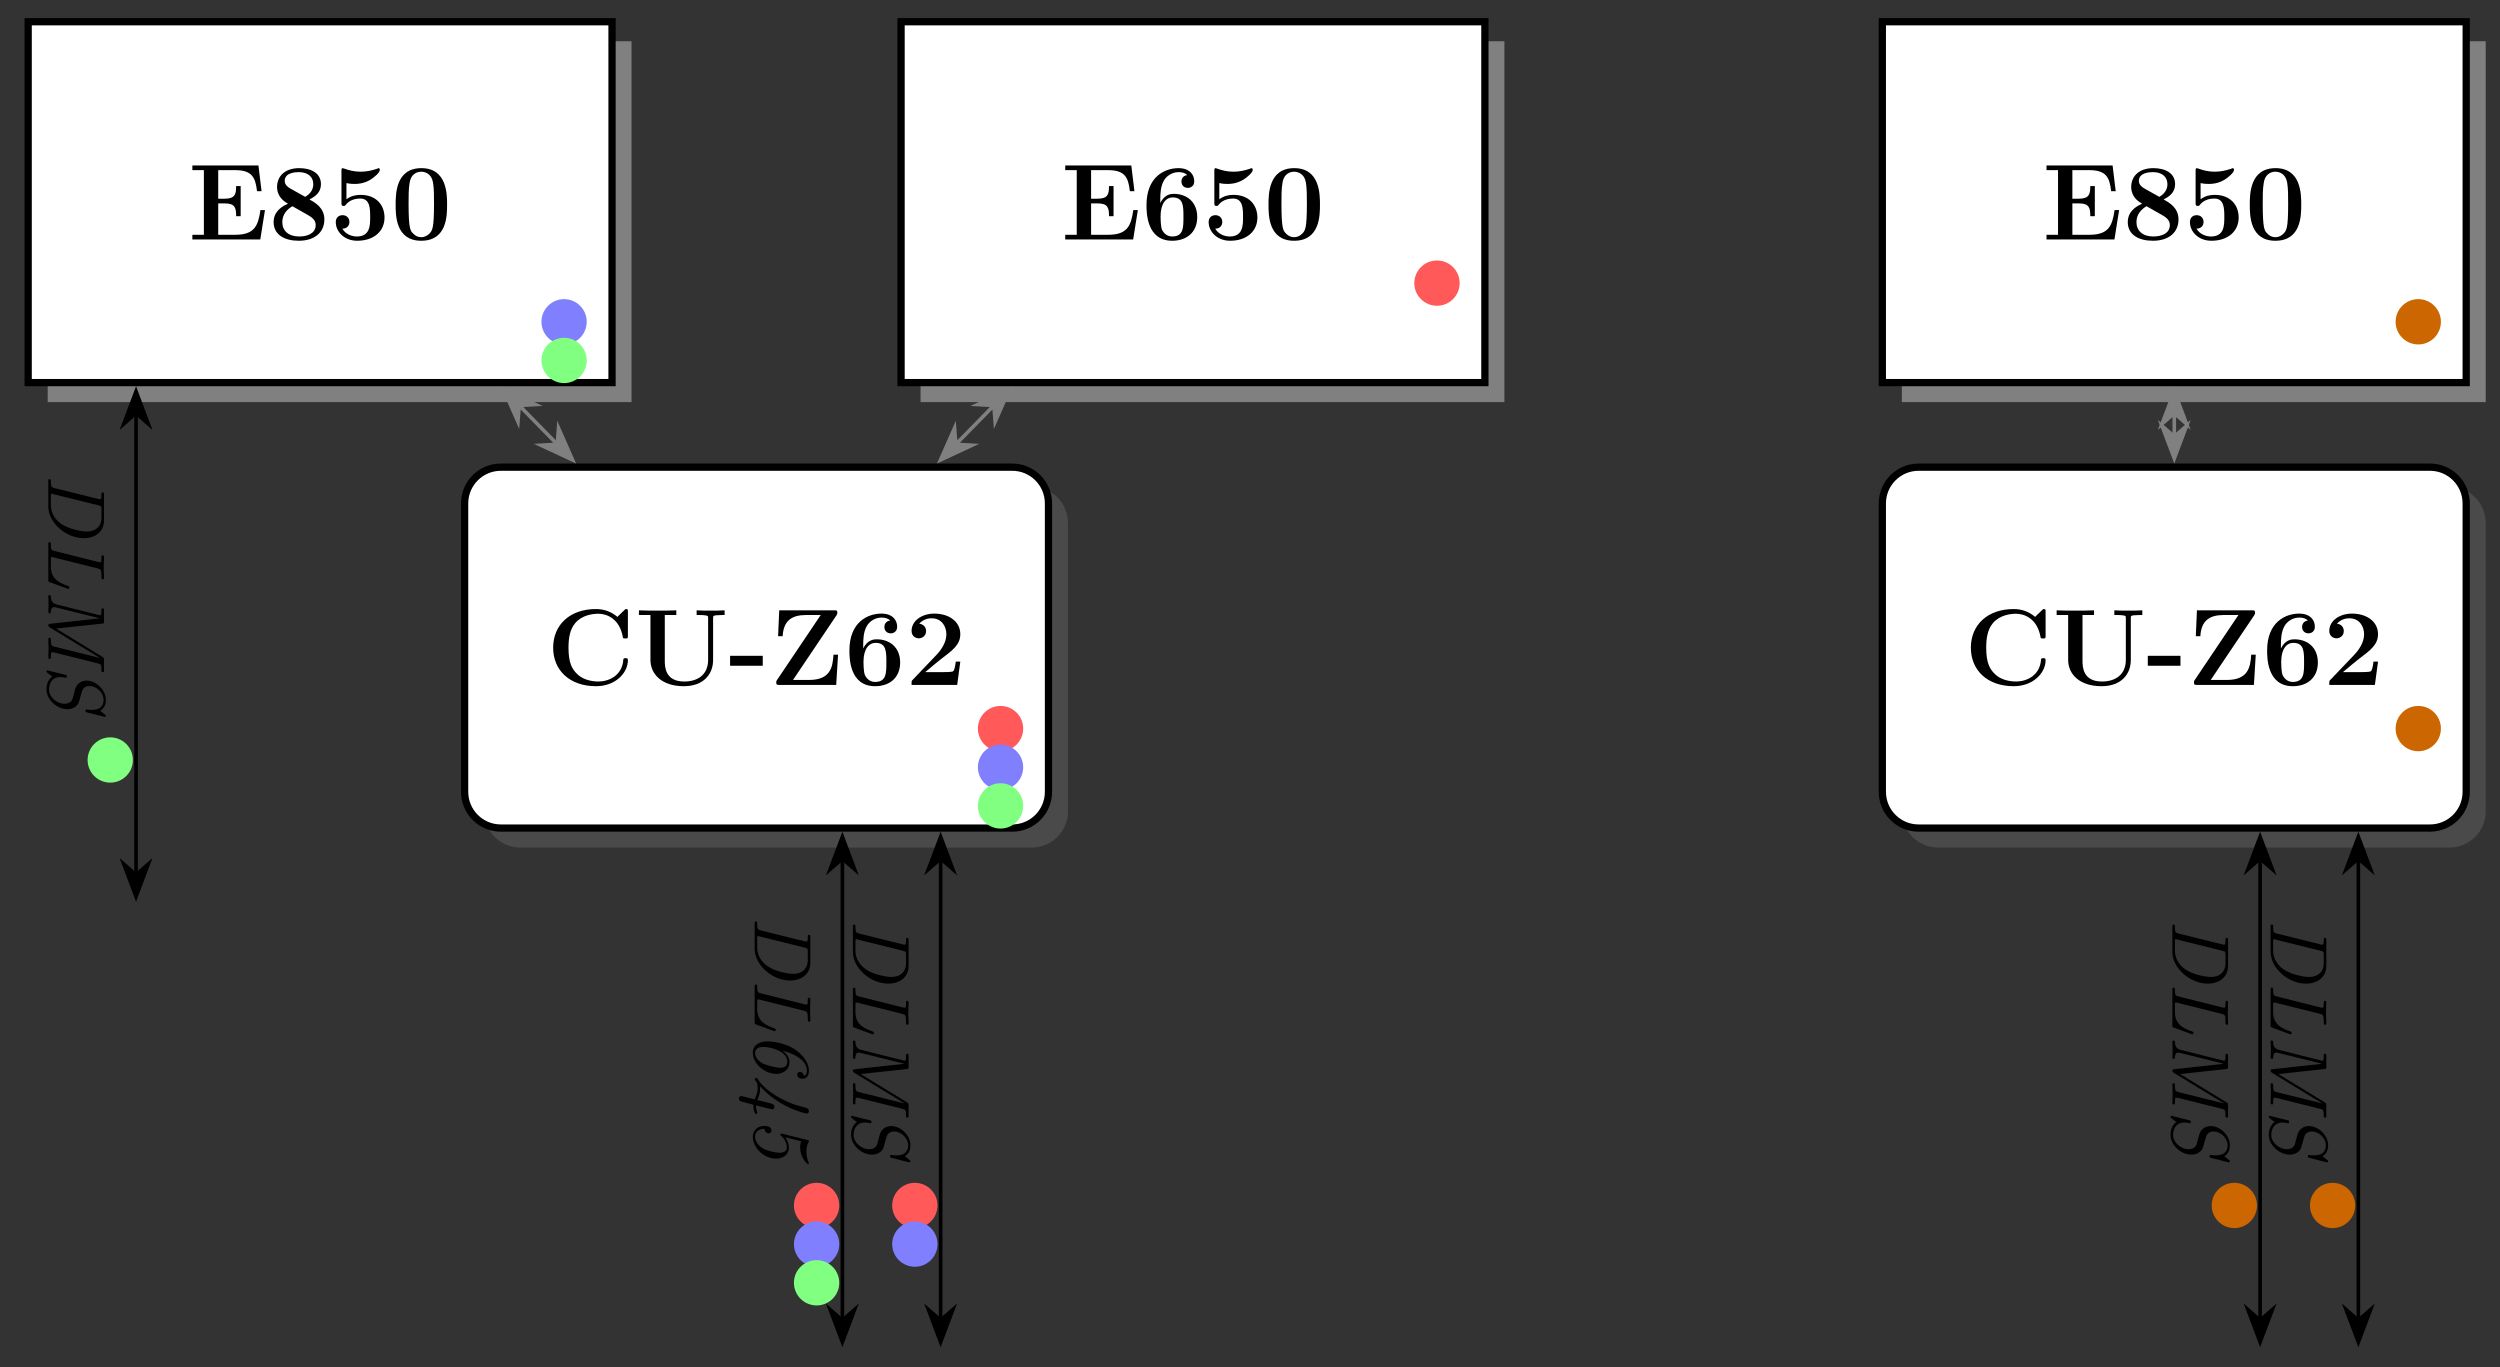 <?xml version="1.0" encoding="UTF-8"?>
<svg xmlns="http://www.w3.org/2000/svg" xmlns:xlink="http://www.w3.org/1999/xlink" width="274.924pt" height="150.345pt" viewBox="0 0 274.924 150.345" version="1.1">
<rect x="0" y="0" width="274.924" height="150.345" fill="#333333" stroke="none"/>
<defs>
<g>
<symbol overflow="visible" id="glyph0-0">
<path style="stroke:none;" d=""/>
</symbol>
<symbol overflow="visible" id="glyph0-1">
<path style="stroke:none;" d="M 8.953 -8.031 C 8.953 -8.312 8.953 -8.344 8.688 -8.344 L 7.797 -7.484 C 7.125 -8.062 6.328 -8.344 5.438 -8.344 C 2.578 -8.344 0.734 -6.609 0.734 -4.094 C 0.734 -1.641 2.516 0.141 5.453 0.141 C 7.578 0.141 8.953 -1.312 8.953 -2.719 C 8.953 -2.922 8.875 -2.938 8.703 -2.938 C 8.578 -2.938 8.469 -2.938 8.453 -2.812 C 8.344 -0.984 6.797 -0.375 5.719 -0.375 C 4.953 -0.375 3.891 -0.578 3.234 -1.344 C 2.812 -1.797 2.422 -2.453 2.422 -4.094 C 2.422 -5.266 2.609 -6.141 3.172 -6.812 C 3.938 -7.703 5.125 -7.828 5.703 -7.828 C 6.594 -7.828 8.047 -7.328 8.406 -5.219 C 8.422 -5.109 8.531 -5.109 8.672 -5.109 C 8.953 -5.109 8.953 -5.141 8.953 -5.422 Z "/>
</symbol>
<symbol overflow="visible" id="glyph0-2">
<path style="stroke:none;" d="M 8.609 -7.328 C 8.609 -7.594 8.625 -7.609 8.922 -7.656 C 9.141 -7.672 9.391 -7.688 9.594 -7.688 L 9.875 -7.688 L 9.875 -8.203 C 9.594 -8.172 8.672 -8.172 8.328 -8.172 C 8 -8.172 7.062 -8.172 6.797 -8.203 L 6.797 -7.688 L 7.062 -7.688 C 7.391 -7.688 7.406 -7.688 7.703 -7.656 C 8.047 -7.609 8.062 -7.594 8.062 -7.328 L 8.062 -2.766 C 8.062 -1.062 6.844 -0.375 5.438 -0.375 C 3.344 -0.375 3.297 -1.969 3.297 -2.672 L 3.297 -7.688 L 4.562 -7.688 L 4.562 -8.203 C 4.219 -8.172 2.938 -8.172 2.516 -8.172 C 2.078 -8.172 0.797 -8.172 0.453 -8.203 L 0.453 -7.688 L 1.719 -7.688 L 1.719 -2.75 C 1.719 -1.172 2.984 0.141 5.391 0.141 C 7.609 0.141 8.609 -1.234 8.609 -2.734 Z "/>
</symbol>
<symbol overflow="visible" id="glyph0-3">
<path style="stroke:none;" d="M 3.734 -2.109 L 3.734 -3.203 L 0.141 -3.203 L 0.141 -2.109 Z "/>
</symbol>
<symbol overflow="visible" id="glyph0-4">
<path style="stroke:none;" d="M 7.359 -7.656 C 7.453 -7.797 7.453 -7.859 7.453 -7.938 C 7.453 -8.203 7.359 -8.203 7.109 -8.203 L 1.062 -8.203 L 0.938 -5.359 L 1.438 -5.359 C 1.531 -7.062 2.438 -7.688 4 -7.688 L 5.625 -7.688 L 0.844 -0.578 C 0.734 -0.438 0.734 -0.375 0.734 -0.281 C 0.734 0 0.828 0 1.094 0 L 7.328 0 L 7.531 -3.328 L 7.031 -3.328 C 6.938 -1.938 6.703 -0.547 4.328 -0.547 L 2.578 -0.547 Z "/>
</symbol>
<symbol overflow="visible" id="glyph0-5">
<path style="stroke:none;" d="M 2.078 -4.328 C 2.078 -5.062 2.109 -5.797 2.453 -6.438 C 2.719 -6.938 3.328 -7.406 4.094 -7.406 C 4.328 -7.406 4.75 -7.375 5.047 -7.078 C 4.594 -7.031 4.406 -6.688 4.406 -6.375 C 4.406 -5.938 4.719 -5.672 5.109 -5.672 C 5.422 -5.672 5.812 -5.875 5.812 -6.391 C 5.812 -7.109 5.328 -7.844 4.078 -7.844 C 2.578 -7.844 0.562 -6.906 0.562 -3.797 C 0.562 -2.984 0.562 0.141 3.391 0.141 C 4.969 0.141 6.141 -0.781 6.141 -2.469 C 6.141 -4.141 4.984 -5.016 3.562 -5.016 C 3.328 -5.016 2.562 -5.016 2.078 -4 Z M 3.375 -0.328 C 2.625 -0.328 2.312 -0.984 2.266 -1.078 C 2.109 -1.469 2.109 -2.422 2.109 -2.531 C 2.109 -4 2.734 -4.625 3.438 -4.625 C 4.625 -4.625 4.625 -3.672 4.625 -2.469 C 4.625 -1.297 4.625 -0.328 3.375 -0.328 Z "/>
</symbol>
<symbol overflow="visible" id="glyph0-6">
<path style="stroke:none;" d="M 6.031 -2.562 L 5.531 -2.562 C 5.5 -2.312 5.422 -1.609 5.234 -1.5 C 5.141 -1.406 4.203 -1.406 4.031 -1.406 L 2.172 -1.406 C 2.625 -1.797 3.719 -2.703 3.891 -2.828 C 5.219 -3.828 6.031 -4.438 6.031 -5.578 C 6.031 -7 4.75 -7.844 3.172 -7.844 C 1.828 -7.844 0.672 -7.078 0.672 -5.938 C 0.672 -5.312 1.188 -5.125 1.453 -5.125 C 1.828 -5.125 2.266 -5.375 2.266 -5.922 C 2.266 -6.438 1.891 -6.688 1.516 -6.734 C 2 -7.281 2.625 -7.328 2.875 -7.328 C 3.984 -7.328 4.5 -6.438 4.5 -5.562 C 4.5 -4.641 3.875 -3.781 3.375 -3.266 L 0.781 -0.547 C 0.672 -0.438 0.672 -0.422 0.672 -0.203 L 0.672 0 L 5.688 0 Z "/>
</symbol>
<symbol overflow="visible" id="glyph0-7">
<path style="stroke:none;" d="M 8.438 -3.234 L 7.938 -3.234 C 7.688 -1.453 7.25 -0.516 5.156 -0.516 L 3.297 -0.516 L 3.297 -3.969 L 4 -3.969 C 5.156 -3.969 5.266 -3.484 5.266 -2.562 L 5.766 -2.562 L 5.766 -5.875 L 5.266 -5.875 C 5.266 -4.984 5.156 -4.484 4 -4.484 L 3.297 -4.484 L 3.297 -7.625 L 5.156 -7.625 C 7 -7.625 7.391 -6.844 7.562 -5.312 L 8.062 -5.312 L 7.719 -8.141 L 0.453 -8.141 L 0.453 -7.625 L 1.719 -7.625 L 1.719 -0.516 L 0.453 -0.516 L 0.453 0 L 7.922 0 Z "/>
</symbol>
<symbol overflow="visible" id="glyph0-8">
<path style="stroke:none;" d="M 4.5 -4.406 C 5.109 -4.703 5.766 -5.156 5.766 -6.078 C 5.766 -7.312 4.672 -7.844 3.375 -7.844 C 1.781 -7.844 0.938 -6.938 0.938 -5.766 C 0.938 -5.125 1.25 -4.406 2.141 -3.938 C 0.781 -3.344 0.562 -2.516 0.562 -1.906 C 0.562 -0.531 1.75 0.141 3.328 0.141 C 5.109 0.141 6.141 -0.812 6.141 -2.203 C 6.141 -3.5 5.109 -4.062 4.5 -4.406 Z M 2.359 -5.625 C 2.109 -5.766 1.781 -6.031 1.781 -6.438 C 1.781 -7.391 3.062 -7.406 3.328 -7.406 C 4.344 -7.406 4.922 -6.875 4.922 -6.078 C 4.922 -5.594 4.703 -5.078 4.031 -4.688 Z M 2.625 -3.656 L 4.281 -2.719 C 4.672 -2.484 5.188 -2.203 5.188 -1.594 C 5.188 -0.641 4.234 -0.328 3.375 -0.328 C 2.188 -0.328 1.516 -0.969 1.516 -1.906 C 1.516 -2.781 2.062 -3.328 2.625 -3.656 Z "/>
</symbol>
<symbol overflow="visible" id="glyph0-9">
<path style="stroke:none;" d="M 1.844 -6.203 C 2.25 -6.109 2.562 -6.109 2.75 -6.109 C 3.031 -6.109 3.719 -6.109 4.516 -6.594 C 4.891 -6.828 5.516 -7.359 5.516 -7.641 C 5.516 -7.703 5.516 -7.844 5.359 -7.844 C 5.359 -7.844 5.328 -7.844 5.219 -7.781 C 4.656 -7.594 4.078 -7.453 3.406 -7.453 C 2.719 -7.453 2.156 -7.594 1.594 -7.797 C 1.5 -7.812 1.469 -7.844 1.438 -7.844 C 1.297 -7.844 1.297 -7.719 1.297 -7.516 L 1.297 -4.047 C 1.297 -3.812 1.297 -3.688 1.531 -3.688 C 1.656 -3.688 1.672 -3.688 1.766 -3.812 C 1.906 -3.984 2.344 -4.5 3.359 -4.5 C 4.453 -4.5 4.453 -3.375 4.453 -2.438 C 4.453 -1.578 4.453 -0.328 2.984 -0.328 C 2.547 -0.328 1.797 -0.5 1.391 -1.188 C 2.016 -1.188 2.172 -1.656 2.172 -1.922 C 2.172 -2.359 1.859 -2.672 1.422 -2.672 C 1.062 -2.672 0.672 -2.469 0.672 -1.906 C 0.672 -0.859 1.609 0.141 3.031 0.141 C 4.875 0.141 6.031 -0.922 6.031 -2.406 C 6.031 -3.859 5.047 -4.906 3.406 -4.906 C 2.922 -4.906 2.359 -4.812 1.844 -4.422 Z "/>
</symbol>
<symbol overflow="visible" id="glyph0-10">
<path style="stroke:none;" d="M 6.188 -3.812 C 6.188 -4.953 6.188 -7.844 3.359 -7.844 C 0.531 -7.844 0.531 -4.969 0.531 -3.812 C 0.531 -2.672 0.531 0.141 3.344 0.141 C 6.172 0.141 6.188 -2.625 6.188 -3.812 Z M 3.359 -0.25 C 2.969 -0.25 2.688 -0.406 2.453 -0.656 C 2.156 -0.953 1.953 -1.141 1.953 -3.953 C 1.953 -4.797 1.953 -5.562 2.062 -6.188 C 2.219 -7.359 3.078 -7.453 3.344 -7.453 C 3.734 -7.453 4.469 -7.266 4.641 -6.266 C 4.75 -5.656 4.75 -4.688 4.75 -3.953 C 4.75 -1.141 4.562 -0.969 4.203 -0.609 C 3.969 -0.375 3.641 -0.25 3.359 -0.25 Z "/>
</symbol>
<symbol overflow="visible" id="glyph1-0">
<path style="stroke:none;" d=""/>
</symbol>
<symbol overflow="visible" id="glyph1-1">
<path style="stroke:none;" d="M 0.656 1.594 C 0.344 1.5 0.281 1.453 0.281 0.859 C 0.281 0.703 0.281 0.609 0.109 0.609 C 0 0.609 0 0.703 0 0.859 L 0 3.625 C 0 5.375 1.906 7.109 3.906 7.109 C 5.094 7.109 6.125 6.438 6.125 5.156 L 6.125 2.328 C 6.125 2.172 6.125 2.078 5.969 2.078 C 5.844 2.078 5.844 2.172 5.844 2.312 C 5.844 2.828 5.781 2.828 5.688 2.828 C 5.656 2.828 5.641 2.828 5.516 2.797 Z M 5.531 3.5 C 5.844 3.578 5.844 3.656 5.844 3.922 L 5.844 4.875 C 5.844 5.781 5.25 6.375 4.234 6.375 C 3.75 6.375 2.25 6.141 1.375 5.5 C 0.719 5.031 0.281 4.312 0.281 3.484 L 0.281 2.484 C 0.281 2.328 0.281 2.312 0.312 2.219 C 0.391 2.219 0.438 2.219 0.562 2.266 Z "/>
</symbol>
<symbol overflow="visible" id="glyph1-2">
<path style="stroke:none;" d="M 5.438 3.484 C 5.766 3.562 5.844 3.625 5.844 4.344 L 5.844 4.438 C 5.844 4.578 5.844 4.688 6.016 4.688 C 6.109 4.688 6.125 4.594 6.125 4.531 C 6.125 4.141 6.094 3.734 6.094 3.344 C 6.094 2.969 6.125 2.578 6.125 2.219 C 6.125 2.172 6.125 2.047 5.969 2.047 C 5.844 2.047 5.844 2.156 5.844 2.297 C 5.844 2.812 5.781 2.812 5.688 2.812 C 5.656 2.812 5.641 2.812 5.516 2.781 L 0.656 1.562 C 0.344 1.484 0.281 1.438 0.281 0.828 C 0.281 0.688 0.281 0.594 0.109 0.594 C 0 0.594 0 0.688 0 0.828 L 0 4.734 C 0 4.938 0.016 4.938 0.172 5 L 2.047 5.688 C 2.156 5.734 2.172 5.734 2.203 5.734 C 2.312 5.734 2.312 5.609 2.312 5.578 C 2.312 5.469 2.281 5.453 2.141 5.406 C 1.312 5.094 0.281 4.719 0.281 3.281 L 0.281 2.5 C 0.281 2.344 0.281 2.328 0.312 2.234 C 0.391 2.234 0.438 2.234 0.562 2.266 Z "/>
</symbol>
<symbol overflow="visible" id="glyph1-3">
<path style="stroke:none;" d="M 3.062 2.109 C 5.578 2.734 5.75 3.984 5.75 4.281 C 5.75 4.422 5.734 4.797 5.406 4.875 C 5.359 4.438 4.984 4.438 4.969 4.438 C 4.891 4.438 4.688 4.484 4.688 4.75 C 4.688 4.875 4.766 5.188 5.266 5.188 C 5.672 5.188 5.969 4.891 5.969 4.281 C 5.969 3.406 5.266 2.5 4.344 1.906 C 3.203 1.188 1.797 1.078 1.438 1.078 C 1 1.078 -0.203 1.188 -0.203 2.344 C -0.203 3.5 1.078 4.656 2.406 4.656 C 2.781 4.656 3.828 4.438 3.828 3.344 C 3.828 2.812 3.469 2.391 3.062 2.109 Z M 0.047 2.344 C 0.047 1.953 0.375 1.688 0.922 1.688 C 1.875 1.688 3.594 2.203 3.594 3.312 C 3.594 3.703 3.375 3.984 2.797 3.984 C 2.438 3.984 1.266 3.719 0.891 3.5 C 0.594 3.344 0.047 2.953 0.047 2.344 Z "/>
</symbol>
<symbol overflow="visible" id="glyph1-4">
<path style="stroke:none;" d="M -1.312 2.422 C -1.438 2.391 -1.453 2.391 -1.484 2.391 C -1.641 2.391 -1.734 2.5 -1.734 2.641 C -1.734 2.938 -1.547 2.984 -1.125 3.078 L -0.125 3.344 C -0.141 3.391 -0.141 3.469 -0.141 3.516 C -0.141 3.781 -0.016 4.375 0.141 4.375 C 0.172 4.375 0.281 4.328 0.281 4.25 C 0.281 4.219 0.281 4.203 0.266 4.141 C 0.188 3.953 0.141 3.734 0.141 3.547 C 0.141 3.422 0.156 3.422 0.172 3.422 C 0.219 3.422 1.016 3.625 1.125 3.656 C 1.344 3.703 1.359 3.703 1.516 3.75 C 1.656 3.781 1.891 3.844 1.922 3.844 C 2.078 3.844 2.172 3.719 2.172 3.578 C 2.172 3.297 1.922 3.234 1.734 3.188 C 1.141 3.031 0.828 2.953 0.297 2.828 C 0.438 2.438 0.453 2.438 0.5 2.266 C 0.594 1.922 0.594 1.781 0.594 1.562 C 0.594 1.438 0.594 1.422 0.594 1.312 C 1.062 1.797 1.516 2.281 2.391 2.859 C 4 3.953 5.641 4.312 5.719 4.312 C 5.875 4.312 5.969 4.203 5.969 4.047 C 5.969 3.891 5.859 3.734 5.672 3.688 L 4.766 3.438 C 4.141 3.266 3.547 3 2.984 2.703 C 2.172 2.312 1.375 1.734 0.812 1.141 C 0.719 1.031 0.531 0.828 0.5 0.766 C 0.453 0.656 0.297 0.391 0.156 0.391 C 0.125 0.391 0 0.453 0 0.531 C 0 0.578 0.109 0.719 0.188 0.828 C 0.266 0.922 0.328 1.047 0.328 1.531 C 0.328 1.719 0.328 1.891 0.219 2.188 C 0.203 2.266 0.141 2.406 0.016 2.75 Z "/>
</symbol>
<symbol overflow="visible" id="glyph1-5">
<path style="stroke:none;" d="M 5.125 2.656 C 5.062 2.812 5 3.047 5 3.375 C 5 4.359 5.719 5.172 5.875 5.172 C 5.906 5.172 5.969 5.156 5.969 5.078 C 5.969 5.062 5.969 5.047 5.922 4.953 C 5.859 4.797 5.688 4.344 5.688 3.797 C 5.688 3.484 5.734 3.125 5.906 2.781 C 5.969 2.672 5.969 2.656 5.969 2.641 C 5.969 2.562 5.922 2.531 5.797 2.516 L 3.062 1.828 C 3 1.812 2.984 1.812 2.953 1.812 C 2.875 1.812 2.828 1.859 2.828 1.938 C 2.828 2.016 2.859 2.031 2.938 2.094 C 3.297 2.406 3.547 2.859 3.547 3.344 C 3.547 3.891 2.891 3.922 2.719 3.922 C 2.422 3.922 1.484 3.766 0.938 3.453 C 0.375 3.141 0.047 2.625 0.047 2.172 C 0.047 1.797 0.266 1.281 1.109 1.281 C 1.078 1.625 1.359 1.781 1.547 1.781 C 1.75 1.781 1.844 1.641 1.844 1.469 C 1.844 0.984 1.25 0.969 1.062 0.969 C 0.375 0.969 -0.203 1.406 -0.203 2.172 C -0.203 3.297 0.938 4.562 2.359 4.562 C 3.172 4.562 3.766 4.094 3.766 3.359 C 3.766 2.969 3.641 2.594 3.359 2.219 Z "/>
</symbol>
<symbol overflow="visible" id="glyph1-6">
<path style="stroke:none;" d="M 5.453 8.156 C 5.781 8.234 5.844 8.281 5.844 8.875 C 5.844 9.031 5.844 9.125 6.016 9.125 C 6.125 9.125 6.125 9.047 6.125 8.891 L 6.125 7.781 C 6.125 7.594 6.125 7.547 5.953 7.438 L 0.859 4.328 L 5.906 3.781 C 6.109 3.766 6.125 3.75 6.125 3.516 L 6.125 2.344 C 6.125 2.203 6.125 2.094 5.969 2.094 C 5.844 2.094 5.844 2.203 5.844 2.344 C 5.844 2.859 5.781 2.859 5.688 2.859 C 5.656 2.859 5.641 2.859 5.516 2.828 L 0.922 1.672 C 0.344 1.531 0.281 1.109 0.281 0.781 C 0.281 0.75 0.266 0.641 0.109 0.641 C 0.047 0.641 0 0.688 0 0.766 C 0 1.031 0.031 1.344 0.031 1.625 C 0.031 1.906 0 2.219 0 2.5 C 0 2.531 0 2.656 0.156 2.656 C 0.266 2.656 0.281 2.562 0.281 2.5 C 0.297 2.016 0.5 1.969 0.656 1.969 C 0.688 1.969 0.75 1.969 0.891 2.016 L 5.625 3.188 L 5.625 3.203 L 0.219 3.797 C 0.062 3.812 0 3.828 0 3.969 C 0 4.094 0.094 4.141 0.172 4.203 L 5.688 7.562 L 0.656 6.312 C 0.344 6.234 0.281 6.172 0.281 5.578 C 0.281 5.438 0.281 5.344 0.109 5.344 C 0.031 5.344 0 5.406 0 5.469 C 0 5.797 0.031 6.141 0.031 6.469 C 0.031 6.812 0 7.172 0 7.5 C 0 7.547 0 7.672 0.156 7.672 C 0.281 7.672 0.281 7.578 0.281 7.438 C 0.281 6.922 0.328 6.922 0.438 6.922 C 0.5 6.922 0.578 6.938 0.641 6.953 Z "/>
</symbol>
<symbol overflow="visible" id="glyph1-7">
<path style="stroke:none;" d="M 6.109 5.766 C 6.141 5.766 6.203 5.781 6.219 5.781 C 6.234 5.781 6.328 5.781 6.328 5.672 C 6.328 5.609 6.312 5.594 6.219 5.531 L 5.719 5.109 C 6.203 4.812 6.328 4.328 6.328 3.922 C 6.328 2.812 5.25 1.797 4.219 1.797 C 3.281 1.797 3 2.562 2.969 2.688 L 2.672 3.766 C 2.625 3.953 2.438 4.344 1.781 4.344 C 0.938 4.344 0.078 3.594 0.078 2.797 C 0.078 2.109 0.391 1.406 1.344 1.406 C 1.547 1.406 1.734 1.453 1.891 1.484 C 1.906 1.484 1.906 1.484 1.922 1.484 C 2.031 1.484 2.031 1.406 2.031 1.344 C 2.031 1.219 2.016 1.188 1.859 1.156 L 0.031 0.703 C 0 0.688 -0.078 0.672 -0.094 0.672 C -0.156 0.672 -0.203 0.719 -0.203 0.797 C -0.203 0.859 -0.172 0.875 -0.094 0.938 C 0.156 1.141 0.375 1.312 0.438 1.344 C -0.156 1.766 -0.203 2.5 -0.203 2.766 C -0.203 3.891 0.953 4.938 2.094 4.938 C 2.234 4.938 2.656 4.938 3.031 4.625 C 3.312 4.391 3.359 4.234 3.547 3.5 L 3.719 2.938 C 3.828 2.578 4.156 2.391 4.531 2.391 C 5.297 2.391 6.078 3.109 6.078 3.906 C 6.078 4.797 5.438 5.016 4.797 5.016 C 4.531 5.016 4.516 5.016 4.312 4.984 C 4.234 4.969 4.219 4.969 4.203 4.969 C 4.094 4.969 4.094 5.062 4.094 5.125 C 4.094 5.219 4.094 5.25 4.266 5.297 Z "/>
</symbol>
</g>
</defs>
<g id="surface1">
<path style=" stroke:none;fill-rule:nonzero;fill:rgb(50%,50%,50%);fill-opacity:0.3;" d="M 113.461 53.52 L 57.223 53.52 C 55.023 53.52 53.238 55.305 53.238 57.508 L 53.238 89.223 C 53.238 91.422 55.023 93.207 57.223 93.207 L 113.461 93.207 C 115.66 93.207 117.445 91.422 117.445 89.223 L 117.445 57.508 C 117.445 55.305 115.66 53.52 113.461 53.52 Z "/>
<path style="fill-rule:nonzero;fill:rgb(100%,100%,100%);fill-opacity:1;stroke-width:0.797;stroke-linecap:butt;stroke-linejoin:miter;stroke:rgb(0%,0%,0%);stroke-opacity:1;stroke-miterlimit:10;" d="M 28.119 19.844 L -28.119 19.844 C -30.318 19.844 -32.103 18.059 -32.103 15.856 L -32.103 -15.859 C -32.103 -18.058 -30.318 -19.843 -28.119 -19.843 L 28.119 -19.843 C 30.319 -19.843 32.104 -18.058 32.104 -15.859 L 32.104 15.856 C 32.104 18.059 30.319 19.844 28.119 19.844 Z " transform="matrix(1,0,0,-1,83.197,71.219)"/>
<g style="fill:rgb(0%,0%,0%);fill-opacity:1;">
  <use xlink:href="#glyph0-1" x="60.096" y="75.321"/>
  <use xlink:href="#glyph0-2" x="69.81" y="75.321"/>
  <use xlink:href="#glyph0-3" x="80.146" y="75.321"/>
  <use xlink:href="#glyph0-4" x="84.629" y="75.321"/>
  <use xlink:href="#glyph0-5" x="92.848" y="75.321"/>
  <use xlink:href="#glyph0-6" x="99.573" y="75.321"/>
</g>
<path style=" stroke:none;fill-rule:nonzero;fill:rgb(50%,50%,50%);fill-opacity:0.3;" d="M 269.367 53.52 L 213.133 53.52 C 210.93 53.52 209.145 55.305 209.145 57.508 L 209.145 89.223 C 209.145 91.422 210.93 93.207 213.133 93.207 L 269.367 93.207 C 271.566 93.207 273.352 91.422 273.352 89.223 L 273.352 57.508 C 273.352 55.305 271.566 53.52 269.367 53.52 Z "/>
<path style="fill-rule:nonzero;fill:rgb(100%,100%,100%);fill-opacity:1;stroke-width:0.797;stroke-linecap:butt;stroke-linejoin:miter;stroke:rgb(0%,0%,0%);stroke-opacity:1;stroke-miterlimit:10;" d="M 184.026 19.844 L 127.791 19.844 C 125.588 19.844 123.803 18.059 123.803 15.856 L 123.803 -15.859 C 123.803 -18.058 125.588 -19.843 127.791 -19.843 L 184.026 -19.843 C 186.225 -19.843 188.01 -18.058 188.01 -15.859 L 188.01 15.856 C 188.01 18.059 186.225 19.844 184.026 19.844 Z " transform="matrix(1,0,0,-1,83.197,71.219)"/>
<g style="fill:rgb(0%,0%,0%);fill-opacity:1;">
  <use xlink:href="#glyph0-1" x="216.001" y="75.321"/>
  <use xlink:href="#glyph0-2" x="225.715" y="75.321"/>
  <use xlink:href="#glyph0-3" x="236.051" y="75.321"/>
  <use xlink:href="#glyph0-4" x="240.534" y="75.321"/>
  <use xlink:href="#glyph0-5" x="248.753" y="75.321"/>
  <use xlink:href="#glyph0-6" x="255.478" y="75.321"/>
</g>
<path style=" stroke:none;fill-rule:nonzero;fill:rgb(50%,50%,50%);fill-opacity:1;" d="M 5.246 44.219 L 69.449 44.219 L 69.449 4.535 L 5.246 4.535 Z "/>
<path style="fill-rule:nonzero;fill:rgb(100%,100%,100%);fill-opacity:1;stroke-width:0.797;stroke-linecap:butt;stroke-linejoin:miter;stroke:rgb(0%,0%,0%);stroke-opacity:1;stroke-miterlimit:10;" d="M -80.099 29.145 L -15.892 29.145 L -15.892 68.828 L -80.099 68.828 Z " transform="matrix(1,0,0,-1,83.197,71.219)"/>
<g style="fill:rgb(0%,0%,0%);fill-opacity:1;">
  <use xlink:href="#glyph0-7" x="20.701" y="26.335"/>
  <use xlink:href="#glyph0-8" x="29.529" y="26.335"/>
  <use xlink:href="#glyph0-9" x="36.254" y="26.335"/>
  <use xlink:href="#glyph0-10" x="42.978" y="26.335"/>
</g>
<path style=" stroke:none;fill-rule:nonzero;fill:rgb(50%,50%,50%);fill-opacity:1;" d="M 101.234 44.219 L 165.438 44.219 L 165.438 4.535 L 101.234 4.535 Z "/>
<path style="fill-rule:nonzero;fill:rgb(100%,100%,100%);fill-opacity:1;stroke-width:0.797;stroke-linecap:butt;stroke-linejoin:miter;stroke:rgb(0%,0%,0%);stroke-opacity:1;stroke-miterlimit:10;" d="M 15.893 29.145 L 80.096 29.145 L 80.096 68.828 L 15.893 68.828 Z " transform="matrix(1,0,0,-1,83.197,71.219)"/>
<g style="fill:rgb(0%,0%,0%);fill-opacity:1;">
  <use xlink:href="#glyph0-7" x="116.69" y="26.335"/>
  <use xlink:href="#glyph0-5" x="125.518" y="26.335"/>
  <use xlink:href="#glyph0-9" x="132.243" y="26.335"/>
  <use xlink:href="#glyph0-10" x="138.967" y="26.335"/>
</g>
<path style=" stroke:none;fill-rule:nonzero;fill:rgb(50%,50%,50%);fill-opacity:1;" d="M 209.145 44.219 L 273.352 44.219 L 273.352 4.535 L 209.145 4.535 Z "/>
<path style="fill-rule:nonzero;fill:rgb(100%,100%,100%);fill-opacity:1;stroke-width:0.797;stroke-linecap:butt;stroke-linejoin:miter;stroke:rgb(0%,0%,0%);stroke-opacity:1;stroke-miterlimit:10;" d="M 123.803 29.145 L 188.01 29.145 L 188.01 68.828 L 123.803 68.828 Z " transform="matrix(1,0,0,-1,83.197,71.219)"/>
<g style="fill:rgb(0%,0%,0%);fill-opacity:1;">
  <use xlink:href="#glyph0-7" x="224.601" y="26.335"/>
  <use xlink:href="#glyph0-8" x="233.429" y="26.335"/>
  <use xlink:href="#glyph0-9" x="240.154" y="26.335"/>
  <use xlink:href="#glyph0-10" x="246.878" y="26.335"/>
</g>
<path style="fill:none;stroke-width:0.399;stroke-linecap:butt;stroke-linejoin:miter;stroke:rgb(50%,50%,50%);stroke-opacity:1;stroke-miterlimit:10;" d="M -21.982 22.43 L -26.029 26.559 " transform="matrix(1,0,0,-1,83.197,71.219)"/>
<path style="fill-rule:nonzero;fill:rgb(50%,50%,50%);fill-opacity:1;stroke-width:0.399;stroke-linecap:butt;stroke-linejoin:miter;stroke:rgb(50%,50%,50%);stroke-opacity:1;stroke-miterlimit:10;" d="M 4.215 -0.002 L 0.642 1.346 L 1.818 0.002 L 0.643 -1.346 Z " transform="matrix(0.7,0.714,0.714,-0.7,60.011,47.562)"/>
<path style="fill-rule:nonzero;fill:rgb(50%,50%,50%);fill-opacity:1;stroke-width:0.399;stroke-linecap:butt;stroke-linejoin:miter;stroke:rgb(50%,50%,50%);stroke-opacity:1;stroke-miterlimit:10;" d="M 4.215 0 L 0.645 1.346 L 1.818 -0.001 L 0.644 -1.344 Z " transform="matrix(-0.7,-0.714,-0.714,0.7,58.37,45.889)"/>
<path style="fill:none;stroke-width:0.399;stroke-linecap:butt;stroke-linejoin:miter;stroke:rgb(50%,50%,50%);stroke-opacity:1;stroke-miterlimit:10;" d="M 21.983 22.43 L 26.03 26.559 " transform="matrix(1,0,0,-1,83.197,71.219)"/>
<path style="fill-rule:nonzero;fill:rgb(50%,50%,50%);fill-opacity:1;stroke-width:0.399;stroke-linecap:butt;stroke-linejoin:miter;stroke:rgb(50%,50%,50%);stroke-opacity:1;stroke-miterlimit:10;" d="M 4.217 0 L 0.643 1.347 L 1.817 -0.001 L 0.642 -1.346 Z " transform="matrix(-0.7,0.714,0.714,0.7,106.383,47.562)"/>
<path style="fill-rule:nonzero;fill:rgb(50%,50%,50%);fill-opacity:1;stroke-width:0.399;stroke-linecap:butt;stroke-linejoin:miter;stroke:rgb(50%,50%,50%);stroke-opacity:1;stroke-miterlimit:10;" d="M 4.215 -0 L 0.641 1.346 L 1.818 0.001 L 0.645 -1.346 Z " transform="matrix(0.7,-0.714,-0.714,-0.7,108.024,45.889)"/>
<path style="fill:none;stroke-width:0.399;stroke-linecap:butt;stroke-linejoin:miter;stroke:rgb(50%,50%,50%);stroke-opacity:1;stroke-miterlimit:10;" d="M 155.908 23.305 L 155.908 25.68 " transform="matrix(1,0,0,-1,83.197,71.219)"/>
<path style="fill-rule:nonzero;fill:rgb(50%,50%,50%);fill-opacity:1;stroke-width:0.399;stroke-linecap:butt;stroke-linejoin:miter;stroke:rgb(50%,50%,50%);stroke-opacity:1;stroke-miterlimit:10;" d="M 4.214 0.001 L 0.644 1.345 L 1.816 0.001 L 0.644 -1.347 Z " transform="matrix(0,1,1,0,239.105,46.196)"/>
<path style="fill-rule:nonzero;fill:rgb(50%,50%,50%);fill-opacity:1;stroke-width:0.399;stroke-linecap:butt;stroke-linejoin:miter;stroke:rgb(50%,50%,50%);stroke-opacity:1;stroke-miterlimit:10;" d="M 4.213 -0.001 L 0.643 1.347 L 1.818 -0.001 L 0.643 -1.345 Z " transform="matrix(0,-1,-1,0,239.105,47.256)"/>
<path style="fill:none;stroke-width:0.399;stroke-linecap:butt;stroke-linejoin:miter;stroke:rgb(0%,0%,0%);stroke-opacity:1;stroke-miterlimit:10;" d="M 9.44 -23.304 L 9.44 -73.871 " transform="matrix(1,0,0,-1,83.197,71.219)"/>
<path style="fill-rule:nonzero;fill:rgb(0%,0%,0%);fill-opacity:1;stroke-width:0.399;stroke-linecap:butt;stroke-linejoin:miter;stroke:rgb(0%,0%,0%);stroke-opacity:1;stroke-miterlimit:10;" d="M 4.215 -0.001 L 0.645 1.347 L 1.816 -0.001 L 0.645 -1.345 Z " transform="matrix(0,-1,-1,0,92.636,96.242)"/>
<path style="fill-rule:nonzero;fill:rgb(0%,0%,0%);fill-opacity:1;stroke-width:0.399;stroke-linecap:butt;stroke-linejoin:miter;stroke:rgb(0%,0%,0%);stroke-opacity:1;stroke-miterlimit:10;" d="M 4.214 0.001 L 0.644 1.345 L 1.82 0.001 L 0.644 -1.347 Z " transform="matrix(0,1,1,0,92.636,143.372)"/>
<g style="fill:rgb(0%,0%,0%);fill-opacity:1;">
  <use xlink:href="#glyph1-1" x="82.989" y="100.719"/>
  <use xlink:href="#glyph1-2" x="82.989" y="107.668"/>
  <use xlink:href="#glyph1-3" x="82.989" y="113.441"/>
  <use xlink:href="#glyph1-4" x="82.989" y="118.145"/>
  <use xlink:href="#glyph1-5" x="82.989" y="122.85"/>
</g>
<path style="fill:none;stroke-width:0.399;stroke-linecap:butt;stroke-linejoin:miter;stroke:rgb(0%,0%,0%);stroke-opacity:1;stroke-miterlimit:10;" d="M 20.244 -23.304 L 20.244 -73.871 " transform="matrix(1,0,0,-1,83.197,71.219)"/>
<path style="fill-rule:nonzero;fill:rgb(0%,0%,0%);fill-opacity:1;stroke-width:0.399;stroke-linecap:butt;stroke-linejoin:miter;stroke:rgb(0%,0%,0%);stroke-opacity:1;stroke-miterlimit:10;" d="M 4.215 -0.001 L 0.645 1.346 L 1.816 -0.001 L 0.645 -1.345 Z " transform="matrix(0,-1,-1,0,103.44,96.242)"/>
<path style="fill-rule:nonzero;fill:rgb(0%,0%,0%);fill-opacity:1;stroke-width:0.399;stroke-linecap:butt;stroke-linejoin:miter;stroke:rgb(0%,0%,0%);stroke-opacity:1;stroke-miterlimit:10;" d="M 4.214 0.001 L 0.644 1.345 L 1.82 0.001 L 0.644 -1.346 Z " transform="matrix(0,1,1,0,103.44,143.372)"/>
<g style="fill:rgb(0%,0%,0%);fill-opacity:1;">
  <use xlink:href="#glyph1-1" x="93.793" y="101.062"/>
  <use xlink:href="#glyph1-2" x="93.793" y="108.011"/>
  <use xlink:href="#glyph1-6" x="93.793" y="113.784"/>
  <use xlink:href="#glyph1-7" x="93.793" y="122.036"/>
</g>
<path style="fill:none;stroke-width:0.399;stroke-linecap:butt;stroke-linejoin:miter;stroke:rgb(0%,0%,0%);stroke-opacity:1;stroke-miterlimit:10;" d="M -68.236 25.68 L -68.236 -24.883 " transform="matrix(1,0,0,-1,83.197,71.219)"/>
<path style="fill-rule:nonzero;fill:rgb(0%,0%,0%);fill-opacity:1;stroke-width:0.399;stroke-linecap:butt;stroke-linejoin:miter;stroke:rgb(0%,0%,0%);stroke-opacity:1;stroke-miterlimit:10;" d="M 4.213 -0.002 L 0.643 1.346 L 1.818 -0.002 L 0.643 -1.345 Z " transform="matrix(0,-1,-1,0,14.959,47.256)"/>
<path style="fill-rule:nonzero;fill:rgb(0%,0%,0%);fill-opacity:1;stroke-width:0.399;stroke-linecap:butt;stroke-linejoin:miter;stroke:rgb(0%,0%,0%);stroke-opacity:1;stroke-miterlimit:10;" d="M 4.216 0.002 L 0.642 1.345 L 1.818 0.002 L 0.642 -1.346 Z " transform="matrix(0,1,1,0,14.959,94.385)"/>
<g style="fill:rgb(0%,0%,0%);fill-opacity:1;">
  <use xlink:href="#glyph1-1" x="5.313" y="52.076"/>
  <use xlink:href="#glyph1-2" x="5.313" y="59.025"/>
  <use xlink:href="#glyph1-6" x="5.313" y="64.798"/>
  <use xlink:href="#glyph1-7" x="5.313" y="73.05"/>
</g>
<path style="fill:none;stroke-width:0.399;stroke-linecap:butt;stroke-linejoin:miter;stroke:rgb(0%,0%,0%);stroke-opacity:1;stroke-miterlimit:10;" d="M 165.346 -23.304 L 165.346 -73.871 " transform="matrix(1,0,0,-1,83.197,71.219)"/>
<path style="fill-rule:nonzero;fill:rgb(0%,0%,0%);fill-opacity:1;stroke-width:0.399;stroke-linecap:butt;stroke-linejoin:miter;stroke:rgb(0%,0%,0%);stroke-opacity:1;stroke-miterlimit:10;" d="M 4.215 0 L 0.645 1.344 L 1.816 0 L 0.645 -1.347 Z " transform="matrix(0,-1,-1,0,248.543,96.242)"/>
<path style="fill-rule:nonzero;fill:rgb(0%,0%,0%);fill-opacity:1;stroke-width:0.399;stroke-linecap:butt;stroke-linejoin:miter;stroke:rgb(0%,0%,0%);stroke-opacity:1;stroke-miterlimit:10;" d="M 4.214 -0 L 0.644 1.347 L 1.82 -0 L 0.644 -1.344 Z " transform="matrix(0,1,1,0,248.543,143.372)"/>
<g style="fill:rgb(0%,0%,0%);fill-opacity:1;">
  <use xlink:href="#glyph1-1" x="238.894" y="101.062"/>
  <use xlink:href="#glyph1-2" x="238.894" y="108.011"/>
  <use xlink:href="#glyph1-6" x="238.894" y="113.784"/>
  <use xlink:href="#glyph1-7" x="238.894" y="122.036"/>
</g>
<path style="fill:none;stroke-width:0.399;stroke-linecap:butt;stroke-linejoin:miter;stroke:rgb(0%,0%,0%);stroke-opacity:1;stroke-miterlimit:10;" d="M 176.151 -23.304 L 176.151 -73.871 " transform="matrix(1,0,0,-1,83.197,71.219)"/>
<path style="fill-rule:nonzero;fill:rgb(0%,0%,0%);fill-opacity:1;stroke-width:0.399;stroke-linecap:butt;stroke-linejoin:miter;stroke:rgb(0%,0%,0%);stroke-opacity:1;stroke-miterlimit:10;" d="M 4.215 -0 L 0.645 1.348 L 1.816 -0 L 0.645 -1.344 Z " transform="matrix(0,-1,-1,0,259.348,96.242)"/>
<path style="fill-rule:nonzero;fill:rgb(0%,0%,0%);fill-opacity:1;stroke-width:0.399;stroke-linecap:butt;stroke-linejoin:miter;stroke:rgb(0%,0%,0%);stroke-opacity:1;stroke-miterlimit:10;" d="M 4.214 0 L 0.644 1.344 L 1.82 0 L 0.644 -1.348 Z " transform="matrix(0,1,1,0,259.348,143.372)"/>
<g style="fill:rgb(0%,0%,0%);fill-opacity:1;">
  <use xlink:href="#glyph1-1" x="249.698" y="101.062"/>
  <use xlink:href="#glyph1-2" x="249.698" y="108.011"/>
  <use xlink:href="#glyph1-6" x="249.698" y="113.784"/>
  <use xlink:href="#glyph1-7" x="249.698" y="122.036"/>
</g>
<path style=" stroke:none;fill-rule:nonzero;fill:rgb(100%,34.999%,34.999%);fill-opacity:1;" d="M 92.293 132.562 C 92.293 131.188 91.176 130.074 89.801 130.074 C 88.426 130.074 87.309 131.188 87.309 132.562 C 87.309 133.938 88.426 135.055 89.801 135.055 C 91.176 135.055 92.293 133.938 92.293 132.562 Z "/>
<path style=" stroke:none;fill-rule:nonzero;fill:rgb(50%,50%,100%);fill-opacity:1;" d="M 92.293 136.816 C 92.293 135.441 91.176 134.324 89.801 134.324 C 88.426 134.324 87.309 135.441 87.309 136.816 C 87.309 138.191 88.426 139.305 89.801 139.305 C 91.176 139.305 92.293 138.191 92.293 136.816 Z "/>
<path style=" stroke:none;fill-rule:nonzero;fill:rgb(50%,100%,50%);fill-opacity:1;" d="M 92.293 141.066 C 92.293 139.691 91.176 138.578 89.801 138.578 C 88.426 138.578 87.309 139.691 87.309 141.066 C 87.309 142.441 88.426 143.559 89.801 143.559 C 91.176 143.559 92.293 142.441 92.293 141.066 Z "/>
<path style=" stroke:none;fill-rule:nonzero;fill:rgb(100%,34.999%,34.999%);fill-opacity:1;" d="M 103.098 132.562 C 103.098 131.188 101.98 130.074 100.605 130.074 C 99.23 130.074 98.113 131.188 98.113 132.562 C 98.113 133.938 99.23 135.055 100.605 135.055 C 101.98 135.055 103.098 133.938 103.098 132.562 Z "/>
<path style=" stroke:none;fill-rule:nonzero;fill:rgb(50%,50%,100%);fill-opacity:1;" d="M 103.098 136.816 C 103.098 135.441 101.98 134.324 100.605 134.324 C 99.23 134.324 98.113 135.441 98.113 136.816 C 98.113 138.191 99.23 139.305 100.605 139.305 C 101.98 139.305 103.098 138.191 103.098 136.816 Z "/>
<path style=" stroke:none;fill-rule:nonzero;fill:rgb(50%,100%,50%);fill-opacity:1;" d="M 14.613 83.578 C 14.613 82.199 13.5 81.086 12.125 81.086 C 10.75 81.086 9.633 82.199 9.633 83.578 C 9.633 84.953 10.75 86.066 12.125 86.066 C 13.5 86.066 14.613 84.953 14.613 83.578 Z "/>
<path style=" stroke:none;fill-rule:nonzero;fill:rgb(100%,34.999%,34.999%);fill-opacity:1;" d="M 112.52 80.121 C 112.52 78.746 111.406 77.633 110.027 77.633 C 108.652 77.633 107.539 78.746 107.539 80.121 C 107.539 81.496 108.652 82.613 110.027 82.613 C 111.406 82.613 112.52 81.496 112.52 80.121 Z "/>
<path style=" stroke:none;fill-rule:nonzero;fill:rgb(50%,50%,100%);fill-opacity:1;" d="M 112.52 84.375 C 112.52 82.996 111.406 81.883 110.027 81.883 C 108.652 81.883 107.539 82.996 107.539 84.375 C 107.539 85.75 108.652 86.863 110.027 86.863 C 111.406 86.863 112.52 85.75 112.52 84.375 Z "/>
<path style=" stroke:none;fill-rule:nonzero;fill:rgb(50%,100%,50%);fill-opacity:1;" d="M 112.52 88.625 C 112.52 87.25 111.406 86.133 110.027 86.133 C 108.652 86.133 107.539 87.25 107.539 88.625 C 107.539 90 108.652 91.117 110.027 91.117 C 111.406 91.117 112.52 90 112.52 88.625 Z "/>
<path style=" stroke:none;fill-rule:nonzero;fill:rgb(100%,34.999%,34.999%);fill-opacity:1;" d="M 160.516 31.137 C 160.516 29.758 159.398 28.645 158.023 28.645 C 156.648 28.645 155.531 29.758 155.531 31.137 C 155.531 32.512 156.648 33.625 158.023 33.625 C 159.398 33.625 160.516 32.512 160.516 31.137 Z "/>
<path style=" stroke:none;fill-rule:nonzero;fill:rgb(50%,50%,100%);fill-opacity:1;" d="M 64.523 35.387 C 64.523 34.012 63.41 32.895 62.035 32.895 C 60.66 32.895 59.543 34.012 59.543 35.387 C 59.543 36.762 60.66 37.879 62.035 37.879 C 63.41 37.879 64.523 36.762 64.523 35.387 Z "/>
<path style=" stroke:none;fill-rule:nonzero;fill:rgb(50%,100%,50%);fill-opacity:1;" d="M 64.523 39.641 C 64.523 38.262 63.41 37.148 62.035 37.148 C 60.66 37.148 59.543 38.262 59.543 39.641 C 59.543 41.016 60.66 42.129 62.035 42.129 C 63.41 42.129 64.523 41.016 64.523 39.641 Z "/>
<path style=" stroke:none;fill-rule:nonzero;fill:rgb(79.999%,39.999%,0%);fill-opacity:1;" d="M 248.199 132.562 C 248.199 131.188 247.086 130.074 245.707 130.074 C 244.332 130.074 243.219 131.188 243.219 132.562 C 243.219 133.938 244.332 135.055 245.707 135.055 C 247.086 135.055 248.199 133.938 248.199 132.562 Z "/>
<path style=" stroke:none;fill-rule:nonzero;fill:rgb(79.999%,39.999%,0%);fill-opacity:1;" d="M 259.004 132.562 C 259.004 131.188 257.887 130.074 256.512 130.074 C 255.137 130.074 254.023 131.188 254.023 132.562 C 254.023 133.938 255.137 135.055 256.512 135.055 C 257.887 135.055 259.004 133.938 259.004 132.562 Z "/>
<path style=" stroke:none;fill-rule:nonzero;fill:rgb(79.999%,39.999%,0%);fill-opacity:1;" d="M 268.426 35.387 C 268.426 34.012 267.312 32.895 265.938 32.895 C 264.562 32.895 263.445 34.012 263.445 35.387 C 263.445 36.762 264.562 37.879 265.938 37.879 C 267.312 37.879 268.426 36.762 268.426 35.387 Z "/>
<path style=" stroke:none;fill-rule:nonzero;fill:rgb(79.999%,39.999%,0%);fill-opacity:1;" d="M 268.426 80.121 C 268.426 78.746 267.312 77.633 265.938 77.633 C 264.562 77.633 263.445 78.746 263.445 80.121 C 263.445 81.496 264.562 82.613 265.938 82.613 C 267.312 82.613 268.426 81.496 268.426 80.121 Z "/>
</g>
</svg>
